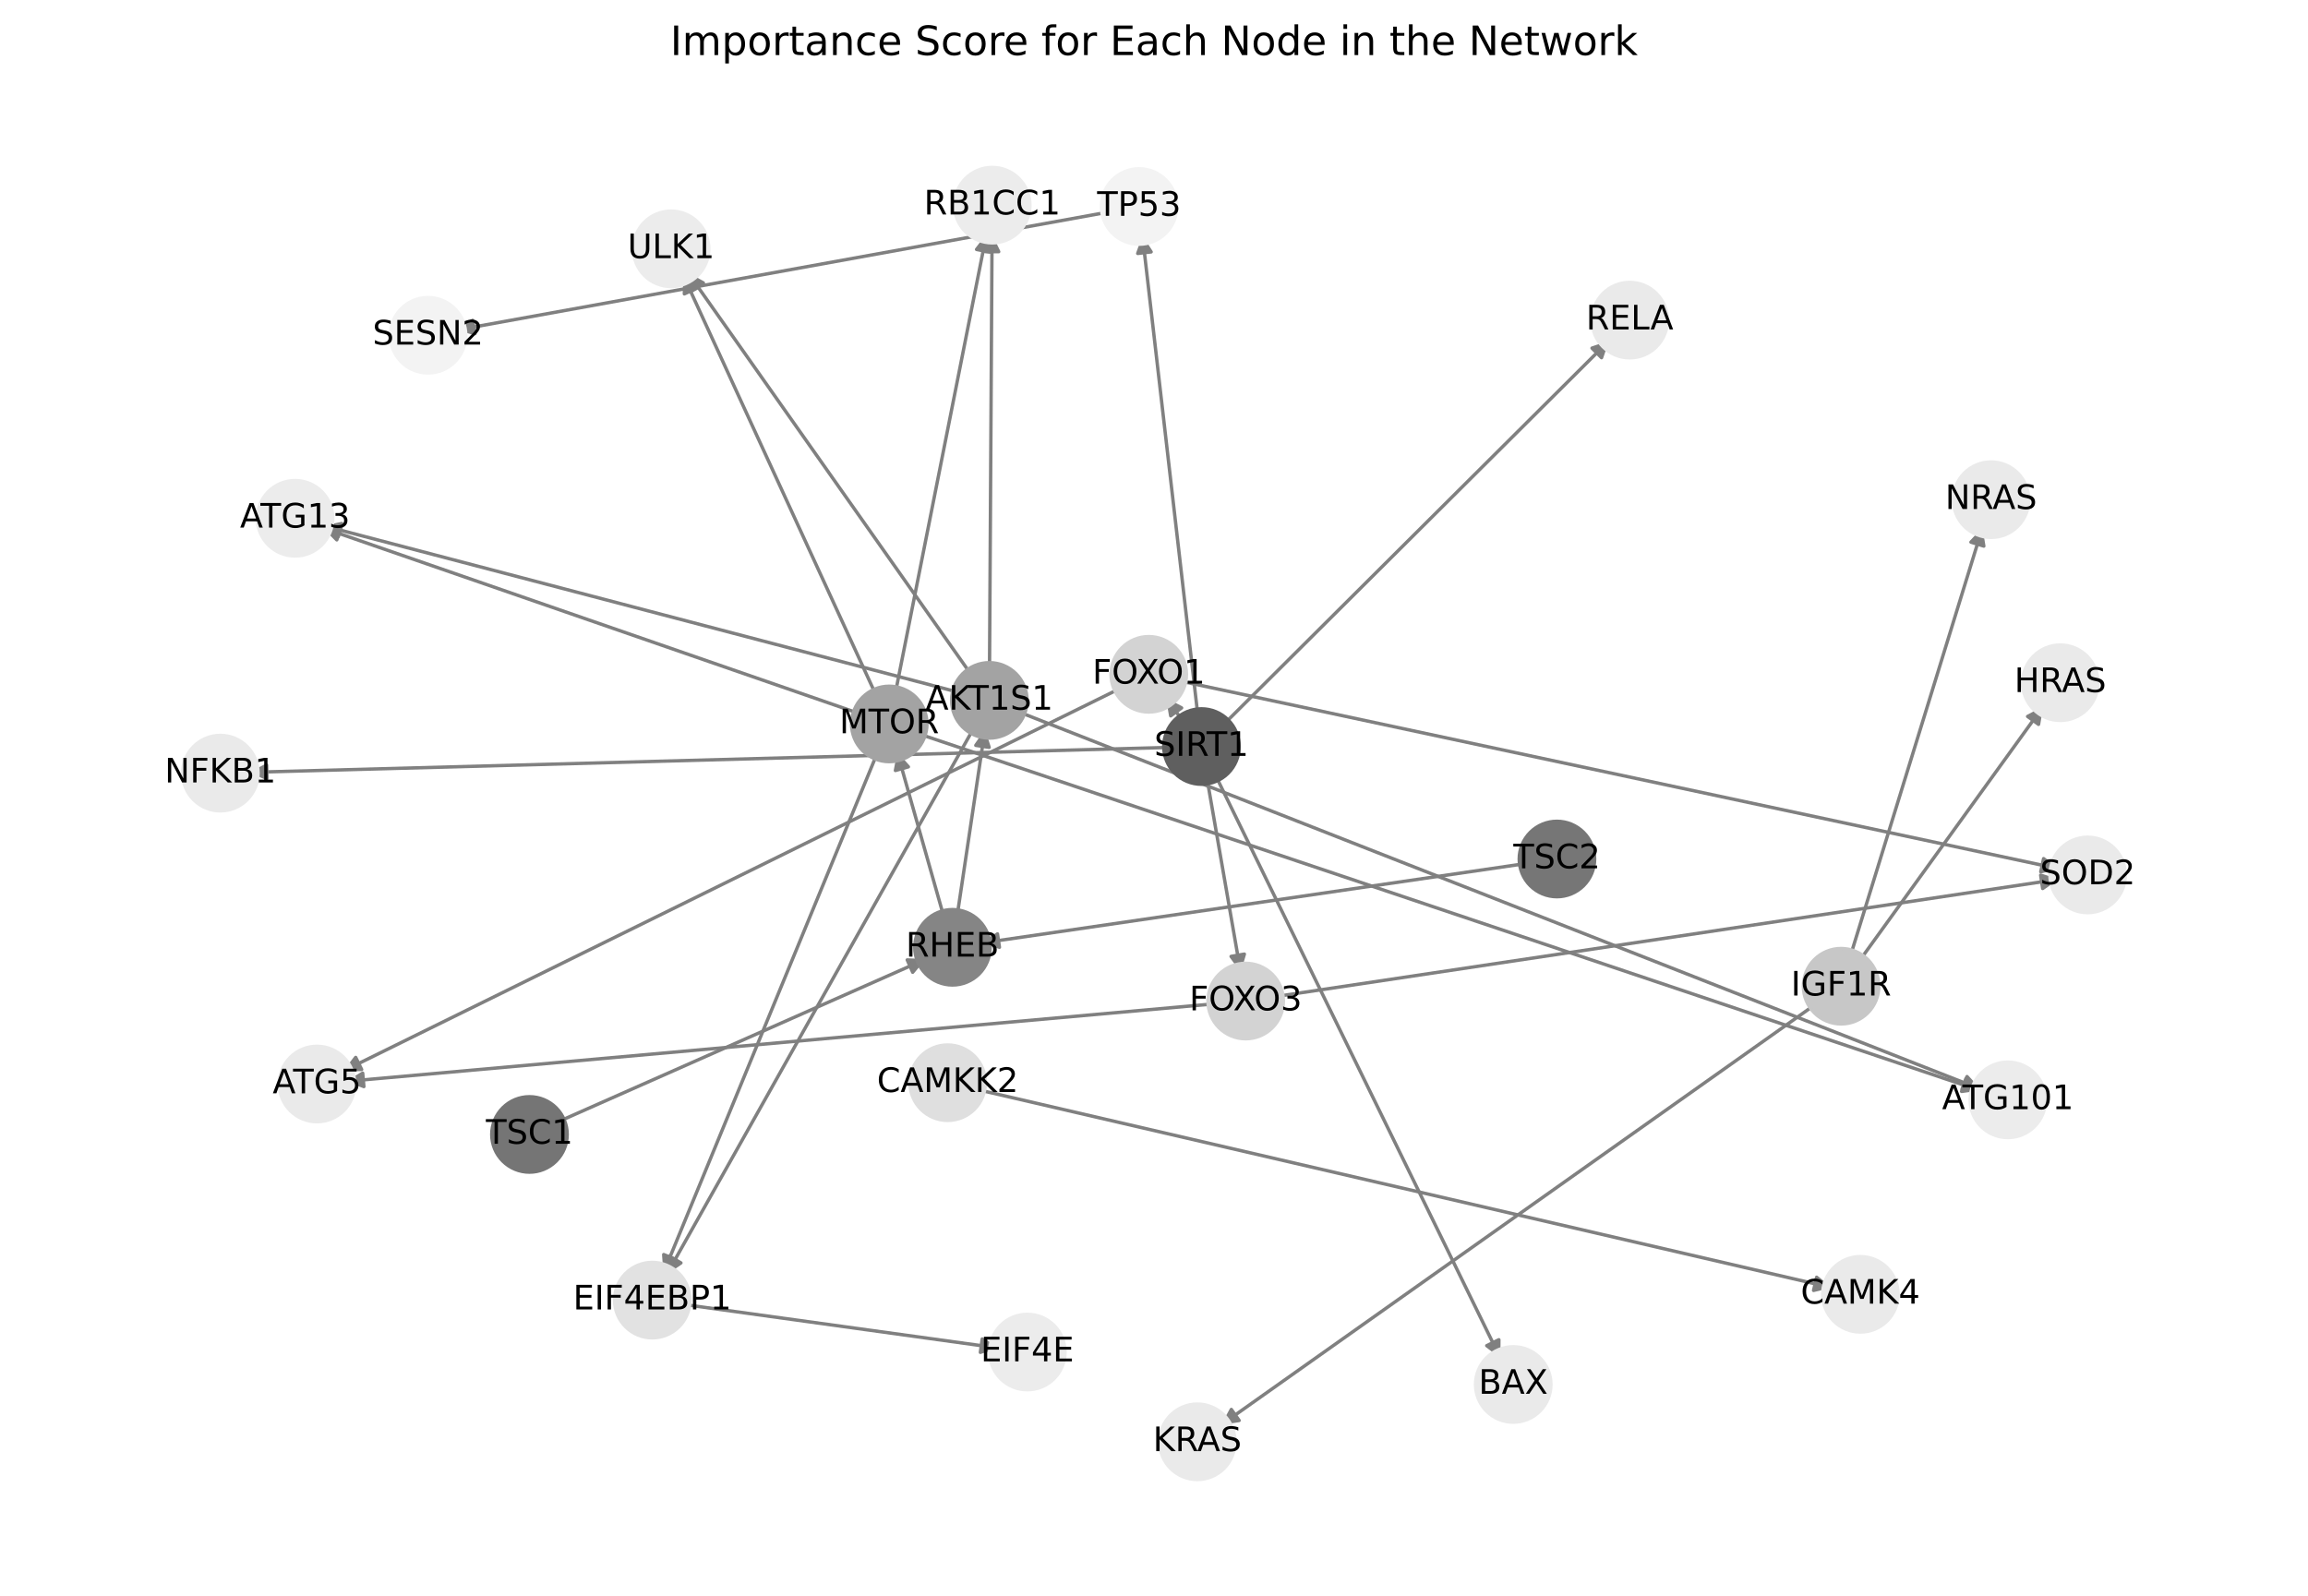 <?xml version="1.0" encoding="utf-8" standalone="no"?>
<!DOCTYPE svg PUBLIC "-//W3C//DTD SVG 1.1//EN"
  "http://www.w3.org/Graphics/SVG/1.1/DTD/svg11.dtd">
<!-- Created with matplotlib (https://matplotlib.org/) -->
<svg height="473.038pt" version="1.1" viewBox="0 0 684 473.038" width="684pt" xmlns="http://www.w3.org/2000/svg" xmlns:xlink="http://www.w3.org/1999/xlink">
 <defs>
  <style type="text/css">*{stroke-linecap:butt;stroke-linejoin:round;}</style>
 </defs>
 <g id="figure_1">
  <g id="patch_1">
   <path d="M 0 473.038 
L 684 473.038 
L 684 0 
L 0 0 
z
" style="fill:#ffffff;"/>
  </g>
  <g id="axes_1">
   <g id="patch_2">
    <path clip-path="url(#p8e50404b8e)" d="M 550.696 285.295 
Q 578.109 247.337 604.867 210.286 
" style="fill:none;stroke:#808080;stroke-linecap:round;"/>
    <path clip-path="url(#p8e50404b8e)" d="M 600.903 212.358 
L 604.867 210.286 
L 604.146 214.699 
L 600.903 212.358 
z
" style="fill:#808080;stroke:#808080;stroke-linecap:round;"/>
   </g>
   <g id="patch_3">
    <path clip-path="url(#p8e50404b8e)" d="M 538.556 297.319 
Q 450.228 359.834 362.812 421.703 
" style="fill:none;stroke:#808080;stroke-linecap:round;"/>
    <path clip-path="url(#p8e50404b8e)" d="M 367.233 421.025 
L 362.812 421.703 
L 364.922 417.76 
L 367.233 421.025 
z
" style="fill:#808080;stroke:#808080;stroke-linecap:round;"/>
   </g>
   <g id="patch_4">
    <path clip-path="url(#p8e50404b8e)" d="M 548.178 284.037 
Q 567.851 220.21 587.193 157.453 
" style="fill:none;stroke:#808080;stroke-linecap:round;"/>
    <path clip-path="url(#p8e50404b8e)" d="M 584.104 160.686 
L 587.193 157.453 
L 587.926 161.864 
L 584.104 160.686 
z
" style="fill:#808080;stroke:#808080;stroke-linecap:round;"/>
   </g>
   <g id="patch_5">
    <path clip-path="url(#p8e50404b8e)" d="M 452.842 255.86 
Q 371.842 267.692 291.948 279.361 
" style="fill:none;stroke:#808080;stroke-linecap:round;"/>
    <path clip-path="url(#p8e50404b8e)" d="M 296.196 280.762 
L 291.948 279.361 
L 295.617 276.804 
L 296.196 280.762 
z
" style="fill:#808080;stroke:#808080;stroke-linecap:round;"/>
   </g>
   <g id="patch_6">
    <path clip-path="url(#p8e50404b8e)" d="M 164.836 332.742 
Q 219.595 308.51 273.332 284.73 
" style="fill:none;stroke:#808080;stroke-linecap:round;"/>
    <path clip-path="url(#p8e50404b8e)" d="M 268.865 284.52 
L 273.332 284.73 
L 270.484 288.178 
L 268.865 284.52 
z
" style="fill:#808080;stroke:#808080;stroke-linecap:round;"/>
   </g>
   <g id="patch_7">
    <path clip-path="url(#p8e50404b8e)" d="M 279.913 272.439 
Q 272.904 247.672 266.199 223.981 
" style="fill:none;stroke:#808080;stroke-linecap:round;"/>
    <path clip-path="url(#p8e50404b8e)" d="M 265.364 228.375 
L 266.199 223.981 
L 269.213 227.286 
L 265.364 228.375 
z
" style="fill:#808080;stroke:#808080;stroke-linecap:round;"/>
   </g>
   <g id="patch_8">
    <path clip-path="url(#p8e50404b8e)" d="M 283.55 272.212 
Q 287.735 244.183 291.756 217.261 
" style="fill:none;stroke:#808080;stroke-linecap:round;"/>
    <path clip-path="url(#p8e50404b8e)" d="M 289.187 220.921 
L 291.756 217.261 
L 293.143 221.512 
L 289.187 220.921 
z
" style="fill:#808080;stroke:#808080;stroke-linecap:round;"/>
   </g>
   <g id="patch_9">
    <path clip-path="url(#p8e50404b8e)" d="M 201.886 386.542 
Q 248.885 393.049 294.777 399.403 
" style="fill:none;stroke:#808080;stroke-linecap:round;"/>
    <path clip-path="url(#p8e50404b8e)" d="M 291.089 396.873 
L 294.777 399.403 
L 290.54 400.835 
L 291.089 396.873 
z
" style="fill:#808080;stroke:#808080;stroke-linecap:round;"/>
   </g>
   <g id="patch_10">
    <path clip-path="url(#p8e50404b8e)" d="M 329.06 62.751 
Q 232.217 80.291 136.474 97.631 
" style="fill:none;stroke:#808080;stroke-linecap:round;"/>
    <path clip-path="url(#p8e50404b8e)" d="M 140.766 98.886 
L 136.474 97.631 
L 140.054 94.95 
L 140.766 98.886 
z
" style="fill:#808080;stroke:#808080;stroke-linecap:round;"/>
   </g>
   <g id="patch_11">
    <path clip-path="url(#p8e50404b8e)" d="M 359.865 229.056 
Q 402.262 315.814 444.168 401.568 
" style="fill:none;stroke:#808080;stroke-linecap:round;"/>
    <path clip-path="url(#p8e50404b8e)" d="M 444.209 397.096 
L 444.168 401.568 
L 440.615 398.853 
L 444.209 397.096 
z
" style="fill:#808080;stroke:#808080;stroke-linecap:round;"/>
   </g>
   <g id="patch_12">
    <path clip-path="url(#p8e50404b8e)" d="M 355.07 212.673 
Q 346.823 141.241 338.705 70.92 
" style="fill:none;stroke:#808080;stroke-linecap:round;"/>
    <path clip-path="url(#p8e50404b8e)" d="M 337.177 75.123 
L 338.705 70.92 
L 341.151 74.664 
L 337.177 75.123 
z
" style="fill:#808080;stroke:#808080;stroke-linecap:round;"/>
   </g>
   <g id="patch_13">
    <path clip-path="url(#p8e50404b8e)" d="M 350.96 214.279 
Q 348.256 210.572 346.21 207.769 
" style="fill:none;stroke:#808080;stroke-linecap:round;"/>
    <path clip-path="url(#p8e50404b8e)" d="M 346.952 212.179 
L 346.21 207.769 
L 350.184 209.822 
L 346.952 212.179 
z
" style="fill:#808080;stroke:#808080;stroke-linecap:round;"/>
   </g>
   <g id="patch_14">
    <path clip-path="url(#p8e50404b8e)" d="M 357.546 229.806 
Q 362.617 258.992 367.498 287.077 
" style="fill:none;stroke:#808080;stroke-linecap:round;"/>
    <path clip-path="url(#p8e50404b8e)" d="M 368.784 282.794 
L 367.498 287.077 
L 364.843 283.478 
L 368.784 282.794 
z
" style="fill:#808080;stroke:#808080;stroke-linecap:round;"/>
   </g>
   <g id="patch_15">
    <path clip-path="url(#p8e50404b8e)" d="M 347.407 221.51 
Q 210.685 225.216 75.08 228.892 
" style="fill:none;stroke:#808080;stroke-linecap:round;"/>
    <path clip-path="url(#p8e50404b8e)" d="M 79.133 230.782 
L 75.08 228.892 
L 79.024 226.784 
L 79.133 230.782 
z
" style="fill:#808080;stroke:#808080;stroke-linecap:round;"/>
   </g>
   <g id="patch_16">
    <path clip-path="url(#p8e50404b8e)" d="M 362.2 215.163 
Q 419.524 158.077 476.055 101.78 
" style="fill:none;stroke:#808080;stroke-linecap:round;"/>
    <path clip-path="url(#p8e50404b8e)" d="M 471.81 103.186 
L 476.055 101.78 
L 474.632 106.02 
L 471.81 103.186 
z
" style="fill:#808080;stroke:#808080;stroke-linecap:round;"/>
   </g>
   <g id="patch_17">
    <path clip-path="url(#p8e50404b8e)" d="M 289.293 322.866 
Q 416.101 352.274 541.82 381.429 
" style="fill:none;stroke:#808080;stroke-linecap:round;"/>
    <path clip-path="url(#p8e50404b8e)" d="M 538.375 378.577 
L 541.82 381.429 
L 537.471 382.474 
L 538.375 378.577 
z
" style="fill:#808080;stroke:#808080;stroke-linecap:round;"/>
   </g>
   <g id="patch_18">
    <path clip-path="url(#p8e50404b8e)" d="M 348.916 201.677 
Q 479.571 229.599 609.133 257.286 
" style="fill:none;stroke:#808080;stroke-linecap:round;"/>
    <path clip-path="url(#p8e50404b8e)" d="M 605.64 254.495 
L 609.133 257.286 
L 604.804 258.406 
L 605.64 254.495 
z
" style="fill:#808080;stroke:#808080;stroke-linecap:round;"/>
   </g>
   <g id="patch_19">
    <path clip-path="url(#p8e50404b8e)" d="M 332.679 203.693 
Q 217.193 260.582 102.711 316.977 
" style="fill:none;stroke:#808080;stroke-linecap:round;"/>
    <path clip-path="url(#p8e50404b8e)" d="M 107.183 317.004 
L 102.711 316.977 
L 105.415 313.416 
L 107.183 317.004 
z
" style="fill:#808080;stroke:#808080;stroke-linecap:round;"/>
   </g>
   <g id="patch_20">
    <path clip-path="url(#p8e50404b8e)" d="M 377.735 295.426 
Q 493.933 278.019 609.025 260.778 
" style="fill:none;stroke:#808080;stroke-linecap:round;"/>
    <path clip-path="url(#p8e50404b8e)" d="M 604.773 259.393 
L 609.025 260.778 
L 605.366 263.348 
L 604.773 259.393 
z
" style="fill:#808080;stroke:#808080;stroke-linecap:round;"/>
   </g>
   <g id="patch_21">
    <path clip-path="url(#p8e50404b8e)" d="M 360.55 297.479 
Q 231.558 309.004 103.68 320.429 
" style="fill:none;stroke:#808080;stroke-linecap:round;"/>
    <path clip-path="url(#p8e50404b8e)" d="M 107.842 322.065 
L 103.68 320.429 
L 107.486 318.081 
L 107.842 322.065 
z
" style="fill:#808080;stroke:#808080;stroke-linecap:round;"/>
   </g>
   <g id="patch_22">
    <path clip-path="url(#p8e50404b8e)" d="M 259.925 206.705 
Q 231.211 144.162 202.963 82.636 
" style="fill:none;stroke:#808080;stroke-linecap:round;"/>
    <path clip-path="url(#p8e50404b8e)" d="M 202.815 87.105 
L 202.963 82.636 
L 206.45 85.436 
L 202.815 87.105 
z
" style="fill:#808080;stroke:#808080;stroke-linecap:round;"/>
   </g>
   <g id="patch_23">
    <path clip-path="url(#p8e50404b8e)" d="M 265.224 206.076 
Q 278.797 137.69 292.152 70.401 
" style="fill:none;stroke:#808080;stroke-linecap:round;"/>
    <path clip-path="url(#p8e50404b8e)" d="M 289.412 73.935 
L 292.152 70.401 
L 293.335 74.714 
L 289.412 73.935 
z
" style="fill:#808080;stroke:#808080;stroke-linecap:round;"/>
   </g>
   <g id="patch_24">
    <path clip-path="url(#p8e50404b8e)" d="M 255.355 211.742 
Q 175.493 184.096 96.687 156.816 
" style="fill:none;stroke:#808080;stroke-linecap:round;"/>
    <path clip-path="url(#p8e50404b8e)" d="M 99.813 160.014 
L 96.687 156.816 
L 101.121 156.234 
L 99.813 160.014 
z
" style="fill:#808080;stroke:#808080;stroke-linecap:round;"/>
   </g>
   <g id="patch_25">
    <path clip-path="url(#p8e50404b8e)" d="M 271.744 217.333 
Q 429.289 270.284 585.774 322.878 
" style="fill:none;stroke:#808080;stroke-linecap:round;"/>
    <path clip-path="url(#p8e50404b8e)" d="M 582.62 319.708 
L 585.774 322.878 
L 581.345 323.5 
L 582.62 319.708 
z
" style="fill:#808080;stroke:#808080;stroke-linecap:round;"/>
   </g>
   <g id="patch_26">
    <path clip-path="url(#p8e50404b8e)" d="M 260.244 222.582 
Q 228.422 299.963 197.026 376.31 
" style="fill:none;stroke:#808080;stroke-linecap:round;"/>
    <path clip-path="url(#p8e50404b8e)" d="M 200.397 373.372 
L 197.026 376.31 
L 196.698 371.85 
L 200.397 373.372 
z
" style="fill:#808080;stroke:#808080;stroke-linecap:round;"/>
   </g>
   <g id="patch_27">
    <path clip-path="url(#p8e50404b8e)" d="M 288.211 200.514 
Q 246.041 140.671 204.515 81.742 
" style="fill:none;stroke:#808080;stroke-linecap:round;"/>
    <path clip-path="url(#p8e50404b8e)" d="M 205.184 86.163 
L 204.515 81.742 
L 208.454 83.859 
L 205.184 86.163 
z
" style="fill:#808080;stroke:#808080;stroke-linecap:round;"/>
   </g>
   <g id="patch_28">
    <path clip-path="url(#p8e50404b8e)" d="M 293.25 198.933 
Q 293.628 134.201 294 70.586 
" style="fill:none;stroke:#808080;stroke-linecap:round;"/>
    <path clip-path="url(#p8e50404b8e)" d="M 291.976 74.574 
L 294 70.586 
L 295.976 74.598 
L 291.976 74.574 
z
" style="fill:#808080;stroke:#808080;stroke-linecap:round;"/>
   </g>
   <g id="patch_29">
    <path clip-path="url(#p8e50404b8e)" d="M 284.82 205.394 
Q 190.32 180.604 96.901 156.097 
" style="fill:none;stroke:#808080;stroke-linecap:round;"/>
    <path clip-path="url(#p8e50404b8e)" d="M 100.263 159.047 
L 96.901 156.097 
L 101.278 155.178 
L 100.263 159.047 
z
" style="fill:#808080;stroke:#808080;stroke-linecap:round;"/>
   </g>
   <g id="patch_30">
    <path clip-path="url(#p8e50404b8e)" d="M 301.264 210.756 
Q 444.122 266.793 585.94 322.423 
" style="fill:none;stroke:#808080;stroke-linecap:round;"/>
    <path clip-path="url(#p8e50404b8e)" d="M 582.947 319.1 
L 585.94 322.423 
L 581.486 322.824 
L 582.947 319.1 
z
" style="fill:#808080;stroke:#808080;stroke-linecap:round;"/>
   </g>
   <g id="patch_31">
    <path clip-path="url(#p8e50404b8e)" d="M 288.957 215.141 
Q 243.254 296.473 198.097 376.83 
" style="fill:none;stroke:#808080;stroke-linecap:round;"/>
    <path clip-path="url(#p8e50404b8e)" d="M 201.801 374.322 
L 198.097 376.83 
L 198.313 372.363 
L 201.801 374.322 
z
" style="fill:#808080;stroke:#808080;stroke-linecap:round;"/>
   </g>
   <g id="PathCollection_1">
    <defs>
     <path d="M 0 11.18 
C 2.965 11.18 5.809 10.002 7.906 7.906 
C 10.002 5.809 11.18 2.965 11.18 -0 
C 11.18 -2.965 10.002 -5.809 7.906 -7.906 
C 5.809 -10.002 2.965 -11.18 0 -11.18 
C -2.965 -11.18 -5.809 -10.002 -7.906 -7.906 
C -10.002 -5.809 -11.18 -2.965 -11.18 0 
C -11.18 2.965 -10.002 5.809 -7.906 7.906 
C -5.809 10.002 -2.965 11.18 0 11.18 
z
" id="C0_0_522dc30339"/>
    </defs>
    <g clip-path="url(#p8e50404b8e)">
     <use style="fill:#c7c7c7;stroke:#c7c7c7;" x="545.627" xlink:href="#C0_0_522dc30339" y="292.314"/>
    </g>
    <g clip-path="url(#p8e50404b8e)">
     <use style="fill:#eaeaea;stroke:#eaeaea;" x="618.694" xlink:href="#C0_0_522dc30339" y="259.33"/>
    </g>
    <g clip-path="url(#p8e50404b8e)">
     <use style="fill:#767676;stroke:#767676;" x="461.411" xlink:href="#C0_0_522dc30339" y="254.609"/>
    </g>
    <g clip-path="url(#p8e50404b8e)">
     <use style="fill:#757575;stroke:#757575;" x="156.913" xlink:href="#C0_0_522dc30339" y="336.248"/>
    </g>
    <g clip-path="url(#p8e50404b8e)">
     <use style="fill:#858585;stroke:#858585;" x="282.271" xlink:href="#C0_0_522dc30339" y="280.775"/>
    </g>
    <g clip-path="url(#p8e50404b8e)">
     <use style="fill:#e2e2e2;stroke:#e2e2e2;" x="193.307" xlink:href="#C0_0_522dc30339" y="385.354"/>
    </g>
    <g clip-path="url(#p8e50404b8e)">
     <use style="fill:#ececec;stroke:#ececec;" x="304.465" xlink:href="#C0_0_522dc30339" y="400.744"/>
    </g>
    <g clip-path="url(#p8e50404b8e)">
     <use style="fill:#f3f3f3;stroke:#f3f3f3;" x="337.584" xlink:href="#C0_0_522dc30339" y="61.207"/>
    </g>
    <g clip-path="url(#p8e50404b8e)">
     <use style="fill:#eaeaea;stroke:#eaeaea;" x="448.462" xlink:href="#C0_0_522dc30339" y="410.355"/>
    </g>
    <g clip-path="url(#p8e50404b8e)">
     <use style="fill:#5f5f5f;stroke:#5f5f5f;" x="356.063" xlink:href="#C0_0_522dc30339" y="221.275"/>
    </g>
    <g clip-path="url(#p8e50404b8e)">
     <use style="fill:#ececec;stroke:#ececec;" x="198.885" xlink:href="#C0_0_522dc30339" y="73.752"/>
    </g>
    <g clip-path="url(#p8e50404b8e)">
     <use style="fill:#dfdfdf;stroke:#dfdfdf;" x="280.853" xlink:href="#C0_0_522dc30339" y="320.909"/>
    </g>
    <g clip-path="url(#p8e50404b8e)">
     <use style="fill:#eaeaea;stroke:#eaeaea;" x="551.342" xlink:href="#C0_0_522dc30339" y="383.638"/>
    </g>
    <g clip-path="url(#p8e50404b8e)">
     <use style="fill:#eaeaea;stroke:#eaeaea;" x="93.937" xlink:href="#C0_0_522dc30339" y="321.299"/>
    </g>
    <g clip-path="url(#p8e50404b8e)">
     <use style="fill:#ececec;stroke:#ececec;" x="294.057" xlink:href="#C0_0_522dc30339" y="60.805"/>
    </g>
    <g clip-path="url(#p8e50404b8e)">
     <use style="fill:#ececec;stroke:#ececec;" x="87.444" xlink:href="#C0_0_522dc30339" y="153.617"/>
    </g>
    <g clip-path="url(#p8e50404b8e)">
     <use style="fill:#ececec;stroke:#ececec;" x="595.045" xlink:href="#C0_0_522dc30339" y="325.994"/>
    </g>
    <g clip-path="url(#p8e50404b8e)">
     <use style="fill:#d3d3d3;stroke:#d3d3d3;" x="340.446" xlink:href="#C0_0_522dc30339" y="199.867"/>
    </g>
    <g clip-path="url(#p8e50404b8e)">
     <use style="fill:#d3d3d3;stroke:#d3d3d3;" x="369.172" xlink:href="#C0_0_522dc30339" y="296.709"/>
    </g>
    <g clip-path="url(#p8e50404b8e)">
     <use style="fill:#a3a3a3;stroke:#a3a3a3;" x="263.537" xlink:href="#C0_0_522dc30339" y="214.574"/>
    </g>
    <g clip-path="url(#p8e50404b8e)">
     <use style="fill:#a3a3a3;stroke:#a3a3a3;" x="293.199" xlink:href="#C0_0_522dc30339" y="207.592"/>
    </g>
    <g clip-path="url(#p8e50404b8e)">
     <use style="fill:#eaeaea;stroke:#eaeaea;" x="610.59" xlink:href="#C0_0_522dc30339" y="202.361"/>
    </g>
    <g clip-path="url(#p8e50404b8e)">
     <use style="fill:#eaeaea;stroke:#eaeaea;" x="354.832" xlink:href="#C0_0_522dc30339" y="427.351"/>
    </g>
    <g clip-path="url(#p8e50404b8e)">
     <use style="fill:#eaeaea;stroke:#eaeaea;" x="590.073" xlink:href="#C0_0_522dc30339" y="148.109"/>
    </g>
    <g clip-path="url(#p8e50404b8e)">
     <use style="fill:#f3f3f3;stroke:#f3f3f3;" x="126.855" xlink:href="#C0_0_522dc30339" y="99.373"/>
    </g>
    <g clip-path="url(#p8e50404b8e)">
     <use style="fill:#eaeaea;stroke:#eaeaea;" x="65.306" xlink:href="#C0_0_522dc30339" y="229.156"/>
    </g>
    <g clip-path="url(#p8e50404b8e)">
     <use style="fill:#eaeaea;stroke:#eaeaea;" x="482.983" xlink:href="#C0_0_522dc30339" y="94.882"/>
    </g>
   </g>
   <g id="text_1">
    <g clip-path="url(#p8e50404b8e)">
     <!-- IGF1R -->
     <g transform="translate(530.747 295.074)scale(0.1 -0.1)">
      <defs>
       <path d="M 9.812 72.906 
L 19.672 72.906 
L 19.672 0 
L 9.812 0 
z
" id="DejaVuSans-73"/>
       <path d="M 59.516 10.406 
L 59.516 29.984 
L 43.406 29.984 
L 43.406 38.094 
L 69.281 38.094 
L 69.281 6.781 
Q 63.578 2.734 56.688 0.656 
Q 49.812 -1.422 42 -1.422 
Q 24.906 -1.422 15.25 8.562 
Q 5.609 18.562 5.609 36.375 
Q 5.609 54.25 15.25 64.234 
Q 24.906 74.219 42 74.219 
Q 49.125 74.219 55.547 72.453 
Q 61.969 70.703 67.391 67.281 
L 67.391 56.781 
Q 61.922 61.422 55.766 63.766 
Q 49.609 66.109 42.828 66.109 
Q 29.438 66.109 22.719 58.641 
Q 16.016 51.172 16.016 36.375 
Q 16.016 21.625 22.719 14.156 
Q 29.438 6.688 42.828 6.688 
Q 48.047 6.688 52.141 7.594 
Q 56.25 8.5 59.516 10.406 
z
" id="DejaVuSans-71"/>
       <path d="M 9.812 72.906 
L 51.703 72.906 
L 51.703 64.594 
L 19.672 64.594 
L 19.672 43.109 
L 48.578 43.109 
L 48.578 34.812 
L 19.672 34.812 
L 19.672 0 
L 9.812 0 
z
" id="DejaVuSans-70"/>
       <path d="M 12.406 8.297 
L 28.516 8.297 
L 28.516 63.922 
L 10.984 60.406 
L 10.984 69.391 
L 28.422 72.906 
L 38.281 72.906 
L 38.281 8.297 
L 54.391 8.297 
L 54.391 0 
L 12.406 0 
z
" id="DejaVuSans-49"/>
       <path d="M 44.391 34.188 
Q 47.562 33.109 50.562 29.594 
Q 53.562 26.078 56.594 19.922 
L 66.609 0 
L 56 0 
L 46.688 18.703 
Q 43.062 26.031 39.672 28.422 
Q 36.281 30.812 30.422 30.812 
L 19.672 30.812 
L 19.672 0 
L 9.812 0 
L 9.812 72.906 
L 32.078 72.906 
Q 44.578 72.906 50.734 67.672 
Q 56.891 62.453 56.891 51.906 
Q 56.891 45.016 53.688 40.469 
Q 50.484 35.938 44.391 34.188 
z
M 19.672 64.797 
L 19.672 38.922 
L 32.078 38.922 
Q 39.203 38.922 42.844 42.219 
Q 46.484 45.516 46.484 51.906 
Q 46.484 58.297 42.844 61.547 
Q 39.203 64.797 32.078 64.797 
z
" id="DejaVuSans-82"/>
      </defs>
      <use xlink:href="#DejaVuSans-73"/>
      <use x="29.492" xlink:href="#DejaVuSans-71"/>
      <use x="106.982" xlink:href="#DejaVuSans-70"/>
      <use x="164.502" xlink:href="#DejaVuSans-49"/>
      <use x="228.125" xlink:href="#DejaVuSans-82"/>
     </g>
    </g>
   </g>
   <g id="text_2">
    <g clip-path="url(#p8e50404b8e)">
     <!-- SOD2 -->
     <g transform="translate(604.553 262.089)scale(0.1 -0.1)">
      <defs>
       <path d="M 53.516 70.516 
L 53.516 60.891 
Q 47.906 63.578 42.922 64.891 
Q 37.938 66.219 33.297 66.219 
Q 25.25 66.219 20.875 63.094 
Q 16.5 59.969 16.5 54.203 
Q 16.5 49.359 19.406 46.891 
Q 22.312 44.438 30.422 42.922 
L 36.375 41.703 
Q 47.406 39.594 52.656 34.297 
Q 57.906 29 57.906 20.125 
Q 57.906 9.516 50.797 4.047 
Q 43.703 -1.422 29.984 -1.422 
Q 24.812 -1.422 18.969 -0.25 
Q 13.141 0.922 6.891 3.219 
L 6.891 13.375 
Q 12.891 10.016 18.656 8.297 
Q 24.422 6.594 29.984 6.594 
Q 38.422 6.594 43.016 9.906 
Q 47.609 13.234 47.609 19.391 
Q 47.609 24.75 44.312 27.781 
Q 41.016 30.812 33.5 32.328 
L 27.484 33.5 
Q 16.453 35.688 11.516 40.375 
Q 6.594 45.062 6.594 53.422 
Q 6.594 63.094 13.406 68.656 
Q 20.219 74.219 32.172 74.219 
Q 37.312 74.219 42.625 73.281 
Q 47.953 72.359 53.516 70.516 
z
" id="DejaVuSans-83"/>
       <path d="M 39.406 66.219 
Q 28.656 66.219 22.328 58.203 
Q 16.016 50.203 16.016 36.375 
Q 16.016 22.609 22.328 14.594 
Q 28.656 6.594 39.406 6.594 
Q 50.141 6.594 56.422 14.594 
Q 62.703 22.609 62.703 36.375 
Q 62.703 50.203 56.422 58.203 
Q 50.141 66.219 39.406 66.219 
z
M 39.406 74.219 
Q 54.734 74.219 63.906 63.938 
Q 73.094 53.656 73.094 36.375 
Q 73.094 19.141 63.906 8.859 
Q 54.734 -1.422 39.406 -1.422 
Q 24.031 -1.422 14.812 8.828 
Q 5.609 19.094 5.609 36.375 
Q 5.609 53.656 14.812 63.938 
Q 24.031 74.219 39.406 74.219 
z
" id="DejaVuSans-79"/>
       <path d="M 19.672 64.797 
L 19.672 8.109 
L 31.594 8.109 
Q 46.688 8.109 53.688 14.938 
Q 60.688 21.781 60.688 36.531 
Q 60.688 51.172 53.688 57.984 
Q 46.688 64.797 31.594 64.797 
z
M 9.812 72.906 
L 30.078 72.906 
Q 51.266 72.906 61.172 64.094 
Q 71.094 55.281 71.094 36.531 
Q 71.094 17.672 61.125 8.828 
Q 51.172 0 30.078 0 
L 9.812 0 
z
" id="DejaVuSans-68"/>
       <path d="M 19.188 8.297 
L 53.609 8.297 
L 53.609 0 
L 7.328 0 
L 7.328 8.297 
Q 12.938 14.109 22.625 23.891 
Q 32.328 33.688 34.812 36.531 
Q 39.547 41.844 41.422 45.531 
Q 43.312 49.219 43.312 52.781 
Q 43.312 58.594 39.234 62.25 
Q 35.156 65.922 28.609 65.922 
Q 23.969 65.922 18.812 64.312 
Q 13.672 62.703 7.812 59.422 
L 7.812 69.391 
Q 13.766 71.781 18.938 73 
Q 24.125 74.219 28.422 74.219 
Q 39.75 74.219 46.484 68.547 
Q 53.219 62.891 53.219 53.422 
Q 53.219 48.922 51.531 44.891 
Q 49.859 40.875 45.406 35.406 
Q 44.188 33.984 37.641 27.219 
Q 31.109 20.453 19.188 8.297 
z
" id="DejaVuSans-50"/>
      </defs>
      <use xlink:href="#DejaVuSans-83"/>
      <use x="63.477" xlink:href="#DejaVuSans-79"/>
      <use x="142.188" xlink:href="#DejaVuSans-68"/>
      <use x="219.189" xlink:href="#DejaVuSans-50"/>
     </g>
    </g>
   </g>
   <g id="text_3">
    <g clip-path="url(#p8e50404b8e)">
     <!-- TSC2 -->
     <g transform="translate(448.51 257.368)scale(0.1 -0.1)">
      <defs>
       <path d="M -0.297 72.906 
L 61.375 72.906 
L 61.375 64.594 
L 35.5 64.594 
L 35.5 0 
L 25.594 0 
L 25.594 64.594 
L -0.297 64.594 
z
" id="DejaVuSans-84"/>
       <path d="M 64.406 67.281 
L 64.406 56.891 
Q 59.422 61.531 53.781 63.812 
Q 48.141 66.109 41.797 66.109 
Q 29.297 66.109 22.656 58.469 
Q 16.016 50.828 16.016 36.375 
Q 16.016 21.969 22.656 14.328 
Q 29.297 6.688 41.797 6.688 
Q 48.141 6.688 53.781 8.984 
Q 59.422 11.281 64.406 15.922 
L 64.406 5.609 
Q 59.234 2.094 53.438 0.328 
Q 47.656 -1.422 41.219 -1.422 
Q 24.656 -1.422 15.125 8.703 
Q 5.609 18.844 5.609 36.375 
Q 5.609 53.953 15.125 64.078 
Q 24.656 74.219 41.219 74.219 
Q 47.75 74.219 53.531 72.484 
Q 59.328 70.75 64.406 67.281 
z
" id="DejaVuSans-67"/>
      </defs>
      <use xlink:href="#DejaVuSans-84"/>
      <use x="61.084" xlink:href="#DejaVuSans-83"/>
      <use x="124.561" xlink:href="#DejaVuSans-67"/>
      <use x="194.385" xlink:href="#DejaVuSans-50"/>
     </g>
    </g>
   </g>
   <g id="text_4">
    <g clip-path="url(#p8e50404b8e)">
     <!-- TSC1 -->
     <g transform="translate(144.012 339.007)scale(0.1 -0.1)">
      <use xlink:href="#DejaVuSans-84"/>
      <use x="61.084" xlink:href="#DejaVuSans-83"/>
      <use x="124.561" xlink:href="#DejaVuSans-67"/>
      <use x="194.385" xlink:href="#DejaVuSans-49"/>
     </g>
    </g>
   </g>
   <g id="text_5">
    <g clip-path="url(#p8e50404b8e)">
     <!-- RHEB -->
     <g transform="translate(268.447 283.534)scale(0.1 -0.1)">
      <defs>
       <path d="M 9.812 72.906 
L 19.672 72.906 
L 19.672 43.016 
L 55.516 43.016 
L 55.516 72.906 
L 65.375 72.906 
L 65.375 0 
L 55.516 0 
L 55.516 34.719 
L 19.672 34.719 
L 19.672 0 
L 9.812 0 
z
" id="DejaVuSans-72"/>
       <path d="M 9.812 72.906 
L 55.906 72.906 
L 55.906 64.594 
L 19.672 64.594 
L 19.672 43.016 
L 54.391 43.016 
L 54.391 34.719 
L 19.672 34.719 
L 19.672 8.297 
L 56.781 8.297 
L 56.781 0 
L 9.812 0 
z
" id="DejaVuSans-69"/>
       <path d="M 19.672 34.812 
L 19.672 8.109 
L 35.5 8.109 
Q 43.453 8.109 47.281 11.406 
Q 51.125 14.703 51.125 21.484 
Q 51.125 28.328 47.281 31.562 
Q 43.453 34.812 35.5 34.812 
z
M 19.672 64.797 
L 19.672 42.828 
L 34.281 42.828 
Q 41.5 42.828 45.031 45.531 
Q 48.578 48.25 48.578 53.812 
Q 48.578 59.328 45.031 62.062 
Q 41.5 64.797 34.281 64.797 
z
M 9.812 72.906 
L 35.016 72.906 
Q 46.297 72.906 52.391 68.219 
Q 58.5 63.531 58.5 54.891 
Q 58.5 48.188 55.375 44.234 
Q 52.25 40.281 46.188 39.312 
Q 53.469 37.75 57.5 32.781 
Q 61.531 27.828 61.531 20.406 
Q 61.531 10.641 54.891 5.312 
Q 48.25 0 35.984 0 
L 9.812 0 
z
" id="DejaVuSans-66"/>
      </defs>
      <use xlink:href="#DejaVuSans-82"/>
      <use x="69.482" xlink:href="#DejaVuSans-72"/>
      <use x="144.678" xlink:href="#DejaVuSans-69"/>
      <use x="207.861" xlink:href="#DejaVuSans-66"/>
     </g>
    </g>
   </g>
   <g id="text_6">
    <g clip-path="url(#p8e50404b8e)">
     <!-- EIF4EBP1 -->
     <g transform="translate(169.83 388.114)scale(0.1 -0.1)">
      <defs>
       <path d="M 37.797 64.312 
L 12.891 25.391 
L 37.797 25.391 
z
M 35.203 72.906 
L 47.609 72.906 
L 47.609 25.391 
L 58.016 25.391 
L 58.016 17.188 
L 47.609 17.188 
L 47.609 0 
L 37.797 0 
L 37.797 17.188 
L 4.891 17.188 
L 4.891 26.703 
z
" id="DejaVuSans-52"/>
       <path d="M 19.672 64.797 
L 19.672 37.406 
L 32.078 37.406 
Q 38.969 37.406 42.719 40.969 
Q 46.484 44.531 46.484 51.125 
Q 46.484 57.672 42.719 61.234 
Q 38.969 64.797 32.078 64.797 
z
M 9.812 72.906 
L 32.078 72.906 
Q 44.344 72.906 50.609 67.359 
Q 56.891 61.812 56.891 51.125 
Q 56.891 40.328 50.609 34.812 
Q 44.344 29.297 32.078 29.297 
L 19.672 29.297 
L 19.672 0 
L 9.812 0 
z
" id="DejaVuSans-80"/>
      </defs>
      <use xlink:href="#DejaVuSans-69"/>
      <use x="63.184" xlink:href="#DejaVuSans-73"/>
      <use x="92.676" xlink:href="#DejaVuSans-70"/>
      <use x="150.195" xlink:href="#DejaVuSans-52"/>
      <use x="213.818" xlink:href="#DejaVuSans-69"/>
      <use x="277.002" xlink:href="#DejaVuSans-66"/>
      <use x="345.605" xlink:href="#DejaVuSans-80"/>
      <use x="405.908" xlink:href="#DejaVuSans-49"/>
     </g>
    </g>
   </g>
   <g id="text_7">
    <g clip-path="url(#p8e50404b8e)">
     <!-- EIF4E -->
     <g transform="translate(290.614 403.504)scale(0.1 -0.1)">
      <use xlink:href="#DejaVuSans-69"/>
      <use x="63.184" xlink:href="#DejaVuSans-73"/>
      <use x="92.676" xlink:href="#DejaVuSans-70"/>
      <use x="150.195" xlink:href="#DejaVuSans-52"/>
      <use x="213.818" xlink:href="#DejaVuSans-69"/>
     </g>
    </g>
   </g>
   <g id="text_8">
    <g clip-path="url(#p8e50404b8e)">
     <!-- TP53 -->
     <g transform="translate(325.153 63.967)scale(0.1 -0.1)">
      <defs>
       <path d="M 10.797 72.906 
L 49.516 72.906 
L 49.516 64.594 
L 19.828 64.594 
L 19.828 46.734 
Q 21.969 47.469 24.109 47.828 
Q 26.266 48.188 28.422 48.188 
Q 40.625 48.188 47.75 41.5 
Q 54.891 34.812 54.891 23.391 
Q 54.891 11.625 47.562 5.094 
Q 40.234 -1.422 26.906 -1.422 
Q 22.312 -1.422 17.547 -0.641 
Q 12.797 0.141 7.719 1.703 
L 7.719 11.625 
Q 12.109 9.234 16.797 8.062 
Q 21.484 6.891 26.703 6.891 
Q 35.156 6.891 40.078 11.328 
Q 45.016 15.766 45.016 23.391 
Q 45.016 31 40.078 35.438 
Q 35.156 39.891 26.703 39.891 
Q 22.75 39.891 18.812 39.016 
Q 14.891 38.141 10.797 36.281 
z
" id="DejaVuSans-53"/>
       <path d="M 40.578 39.312 
Q 47.656 37.797 51.625 33 
Q 55.609 28.219 55.609 21.188 
Q 55.609 10.406 48.188 4.484 
Q 40.766 -1.422 27.094 -1.422 
Q 22.516 -1.422 17.656 -0.516 
Q 12.797 0.391 7.625 2.203 
L 7.625 11.719 
Q 11.719 9.328 16.594 8.109 
Q 21.484 6.891 26.812 6.891 
Q 36.078 6.891 40.938 10.547 
Q 45.797 14.203 45.797 21.188 
Q 45.797 27.641 41.281 31.266 
Q 36.766 34.906 28.719 34.906 
L 20.219 34.906 
L 20.219 43.016 
L 29.109 43.016 
Q 36.375 43.016 40.234 45.922 
Q 44.094 48.828 44.094 54.297 
Q 44.094 59.906 40.109 62.906 
Q 36.141 65.922 28.719 65.922 
Q 24.656 65.922 20.016 65.031 
Q 15.375 64.156 9.812 62.312 
L 9.812 71.094 
Q 15.438 72.656 20.344 73.438 
Q 25.25 74.219 29.594 74.219 
Q 40.828 74.219 47.359 69.109 
Q 53.906 64.016 53.906 55.328 
Q 53.906 49.266 50.438 45.094 
Q 46.969 40.922 40.578 39.312 
z
" id="DejaVuSans-51"/>
      </defs>
      <use xlink:href="#DejaVuSans-84"/>
      <use x="61.084" xlink:href="#DejaVuSans-80"/>
      <use x="121.387" xlink:href="#DejaVuSans-53"/>
      <use x="185.01" xlink:href="#DejaVuSans-51"/>
     </g>
    </g>
   </g>
   <g id="text_9">
    <g clip-path="url(#p8e50404b8e)">
     <!-- BAX -->
     <g transform="translate(438.186 413.114)scale(0.1 -0.1)">
      <defs>
       <path d="M 34.188 63.188 
L 20.797 26.906 
L 47.609 26.906 
z
M 28.609 72.906 
L 39.797 72.906 
L 67.578 0 
L 57.328 0 
L 50.688 18.703 
L 17.828 18.703 
L 11.188 0 
L 0.781 0 
z
" id="DejaVuSans-65"/>
       <path d="M 6.297 72.906 
L 16.891 72.906 
L 35.016 45.797 
L 53.219 72.906 
L 63.812 72.906 
L 40.375 37.891 
L 65.375 0 
L 54.781 0 
L 34.281 31 
L 13.625 0 
L 2.984 0 
L 29 38.922 
z
" id="DejaVuSans-88"/>
      </defs>
      <use xlink:href="#DejaVuSans-66"/>
      <use x="68.604" xlink:href="#DejaVuSans-65"/>
      <use x="137.012" xlink:href="#DejaVuSans-88"/>
     </g>
    </g>
   </g>
   <g id="text_10">
    <g clip-path="url(#p8e50404b8e)">
     <!-- SIRT1 -->
     <g transform="translate(342.067 224.034)scale(0.1 -0.1)">
      <use xlink:href="#DejaVuSans-83"/>
      <use x="63.477" xlink:href="#DejaVuSans-73"/>
      <use x="92.969" xlink:href="#DejaVuSans-82"/>
      <use x="155.201" xlink:href="#DejaVuSans-84"/>
      <use x="216.285" xlink:href="#DejaVuSans-49"/>
     </g>
    </g>
   </g>
   <g id="text_11">
    <g clip-path="url(#p8e50404b8e)">
     <!-- ULK1 -->
     <g transform="translate(185.979 76.512)scale(0.1 -0.1)">
      <defs>
       <path d="M 8.688 72.906 
L 18.609 72.906 
L 18.609 28.609 
Q 18.609 16.891 22.844 11.734 
Q 27.094 6.594 36.625 6.594 
Q 46.094 6.594 50.344 11.734 
Q 54.594 16.891 54.594 28.609 
L 54.594 72.906 
L 64.5 72.906 
L 64.5 27.391 
Q 64.5 13.141 57.438 5.859 
Q 50.391 -1.422 36.625 -1.422 
Q 22.797 -1.422 15.734 5.859 
Q 8.688 13.141 8.688 27.391 
z
" id="DejaVuSans-85"/>
       <path d="M 9.812 72.906 
L 19.672 72.906 
L 19.672 8.297 
L 55.172 8.297 
L 55.172 0 
L 9.812 0 
z
" id="DejaVuSans-76"/>
       <path d="M 9.812 72.906 
L 19.672 72.906 
L 19.672 42.094 
L 52.391 72.906 
L 65.094 72.906 
L 28.906 38.922 
L 67.672 0 
L 54.688 0 
L 19.672 35.109 
L 19.672 0 
L 9.812 0 
z
" id="DejaVuSans-75"/>
      </defs>
      <use xlink:href="#DejaVuSans-85"/>
      <use x="73.193" xlink:href="#DejaVuSans-76"/>
      <use x="128.906" xlink:href="#DejaVuSans-75"/>
      <use x="194.482" xlink:href="#DejaVuSans-49"/>
     </g>
    </g>
   </g>
   <g id="text_12">
    <g clip-path="url(#p8e50404b8e)">
     <!-- CAMKK2 -->
     <g transform="translate(259.888 323.668)scale(0.1 -0.1)">
      <defs>
       <path d="M 9.812 72.906 
L 24.516 72.906 
L 43.109 23.297 
L 61.812 72.906 
L 76.516 72.906 
L 76.516 0 
L 66.891 0 
L 66.891 64.016 
L 48.094 14.016 
L 38.188 14.016 
L 19.391 64.016 
L 19.391 0 
L 9.812 0 
z
" id="DejaVuSans-77"/>
      </defs>
      <use xlink:href="#DejaVuSans-67"/>
      <use x="69.824" xlink:href="#DejaVuSans-65"/>
      <use x="138.232" xlink:href="#DejaVuSans-77"/>
      <use x="224.512" xlink:href="#DejaVuSans-75"/>
      <use x="290.088" xlink:href="#DejaVuSans-75"/>
      <use x="355.664" xlink:href="#DejaVuSans-50"/>
     </g>
    </g>
   </g>
   <g id="text_13">
    <g clip-path="url(#p8e50404b8e)">
     <!-- CAMK4 -->
     <g transform="translate(533.656 386.397)scale(0.1 -0.1)">
      <use xlink:href="#DejaVuSans-67"/>
      <use x="69.824" xlink:href="#DejaVuSans-65"/>
      <use x="138.232" xlink:href="#DejaVuSans-77"/>
      <use x="224.512" xlink:href="#DejaVuSans-75"/>
      <use x="290.088" xlink:href="#DejaVuSans-52"/>
     </g>
    </g>
   </g>
   <g id="text_14">
    <g clip-path="url(#p8e50404b8e)">
     <!-- ATG5 -->
     <g transform="translate(80.795 324.059)scale(0.1 -0.1)">
      <use xlink:href="#DejaVuSans-65"/>
      <use x="60.658" xlink:href="#DejaVuSans-84"/>
      <use x="121.742" xlink:href="#DejaVuSans-71"/>
      <use x="199.232" xlink:href="#DejaVuSans-53"/>
     </g>
    </g>
   </g>
   <g id="text_15">
    <g clip-path="url(#p8e50404b8e)">
     <!-- RB1CC1 -->
     <g transform="translate(273.807 63.565)scale(0.1 -0.1)">
      <use xlink:href="#DejaVuSans-82"/>
      <use x="69.482" xlink:href="#DejaVuSans-66"/>
      <use x="138.086" xlink:href="#DejaVuSans-49"/>
      <use x="201.709" xlink:href="#DejaVuSans-67"/>
      <use x="271.533" xlink:href="#DejaVuSans-67"/>
      <use x="341.357" xlink:href="#DejaVuSans-49"/>
     </g>
    </g>
   </g>
   <g id="text_16">
    <g clip-path="url(#p8e50404b8e)">
     <!-- ATG13 -->
     <g transform="translate(71.121 156.376)scale(0.1 -0.1)">
      <use xlink:href="#DejaVuSans-65"/>
      <use x="60.658" xlink:href="#DejaVuSans-84"/>
      <use x="121.742" xlink:href="#DejaVuSans-71"/>
      <use x="199.232" xlink:href="#DejaVuSans-49"/>
      <use x="262.855" xlink:href="#DejaVuSans-51"/>
     </g>
    </g>
   </g>
   <g id="text_17">
    <g clip-path="url(#p8e50404b8e)">
     <!-- ATG101 -->
     <g transform="translate(575.541 328.754)scale(0.1 -0.1)">
      <defs>
       <path d="M 31.781 66.406 
Q 24.172 66.406 20.328 58.906 
Q 16.5 51.422 16.5 36.375 
Q 16.5 21.391 20.328 13.891 
Q 24.172 6.391 31.781 6.391 
Q 39.453 6.391 43.281 13.891 
Q 47.125 21.391 47.125 36.375 
Q 47.125 51.422 43.281 58.906 
Q 39.453 66.406 31.781 66.406 
z
M 31.781 74.219 
Q 44.047 74.219 50.516 64.516 
Q 56.984 54.828 56.984 36.375 
Q 56.984 17.969 50.516 8.266 
Q 44.047 -1.422 31.781 -1.422 
Q 19.531 -1.422 13.062 8.266 
Q 6.594 17.969 6.594 36.375 
Q 6.594 54.828 13.062 64.516 
Q 19.531 74.219 31.781 74.219 
z
" id="DejaVuSans-48"/>
      </defs>
      <use xlink:href="#DejaVuSans-65"/>
      <use x="60.658" xlink:href="#DejaVuSans-84"/>
      <use x="121.742" xlink:href="#DejaVuSans-71"/>
      <use x="199.232" xlink:href="#DejaVuSans-49"/>
      <use x="262.855" xlink:href="#DejaVuSans-48"/>
      <use x="326.479" xlink:href="#DejaVuSans-49"/>
     </g>
    </g>
   </g>
   <g id="text_18">
    <g clip-path="url(#p8e50404b8e)">
     <!-- FOXO1 -->
     <g transform="translate(323.73 202.626)scale(0.1 -0.1)">
      <use xlink:href="#DejaVuSans-70"/>
      <use x="57.52" xlink:href="#DejaVuSans-79"/>
      <use x="129.855" xlink:href="#DejaVuSans-88"/>
      <use x="191.986" xlink:href="#DejaVuSans-79"/>
      <use x="270.697" xlink:href="#DejaVuSans-49"/>
     </g>
    </g>
   </g>
   <g id="text_19">
    <g clip-path="url(#p8e50404b8e)">
     <!-- FOXO3 -->
     <g transform="translate(352.455 299.468)scale(0.1 -0.1)">
      <use xlink:href="#DejaVuSans-70"/>
      <use x="57.52" xlink:href="#DejaVuSans-79"/>
      <use x="129.855" xlink:href="#DejaVuSans-88"/>
      <use x="191.986" xlink:href="#DejaVuSans-79"/>
      <use x="270.697" xlink:href="#DejaVuSans-51"/>
     </g>
    </g>
   </g>
   <g id="text_20">
    <g clip-path="url(#p8e50404b8e)">
     <!-- MTOR -->
     <g transform="translate(248.759 217.334)scale(0.1 -0.1)">
      <use xlink:href="#DejaVuSans-77"/>
      <use x="86.279" xlink:href="#DejaVuSans-84"/>
      <use x="147.363" xlink:href="#DejaVuSans-79"/>
      <use x="226.074" xlink:href="#DejaVuSans-82"/>
     </g>
    </g>
   </g>
   <g id="text_21">
    <g clip-path="url(#p8e50404b8e)">
     <!-- AKT1S1 -->
     <g transform="translate(274.297 210.352)scale(0.1 -0.1)">
      <use xlink:href="#DejaVuSans-65"/>
      <use x="68.408" xlink:href="#DejaVuSans-75"/>
      <use x="126.234" xlink:href="#DejaVuSans-84"/>
      <use x="187.318" xlink:href="#DejaVuSans-49"/>
      <use x="250.941" xlink:href="#DejaVuSans-83"/>
      <use x="314.418" xlink:href="#DejaVuSans-49"/>
     </g>
    </g>
   </g>
   <g id="text_22">
    <g clip-path="url(#p8e50404b8e)">
     <!-- HRAS -->
     <g transform="translate(596.961 205.12)scale(0.1 -0.1)">
      <use xlink:href="#DejaVuSans-72"/>
      <use x="75.195" xlink:href="#DejaVuSans-82"/>
      <use x="140.678" xlink:href="#DejaVuSans-65"/>
      <use x="209.086" xlink:href="#DejaVuSans-83"/>
     </g>
    </g>
   </g>
   <g id="text_23">
    <g clip-path="url(#p8e50404b8e)">
     <!-- KRAS -->
     <g transform="translate(341.685 430.11)scale(0.1 -0.1)">
      <use xlink:href="#DejaVuSans-75"/>
      <use x="65.576" xlink:href="#DejaVuSans-82"/>
      <use x="131.059" xlink:href="#DejaVuSans-65"/>
      <use x="199.467" xlink:href="#DejaVuSans-83"/>
     </g>
    </g>
   </g>
   <g id="text_24">
    <g clip-path="url(#p8e50404b8e)">
     <!-- NRAS -->
     <g transform="translate(576.464 150.868)scale(0.1 -0.1)">
      <defs>
       <path d="M 9.812 72.906 
L 23.094 72.906 
L 55.422 11.922 
L 55.422 72.906 
L 64.984 72.906 
L 64.984 0 
L 51.703 0 
L 19.391 60.984 
L 19.391 0 
L 9.812 0 
z
" id="DejaVuSans-78"/>
      </defs>
      <use xlink:href="#DejaVuSans-78"/>
      <use x="74.805" xlink:href="#DejaVuSans-82"/>
      <use x="140.287" xlink:href="#DejaVuSans-65"/>
      <use x="208.695" xlink:href="#DejaVuSans-83"/>
     </g>
    </g>
   </g>
   <g id="text_25">
    <g clip-path="url(#p8e50404b8e)">
     <!-- SESN2 -->
     <g transform="translate(110.425 102.133)scale(0.1 -0.1)">
      <use xlink:href="#DejaVuSans-83"/>
      <use x="63.477" xlink:href="#DejaVuSans-69"/>
      <use x="126.66" xlink:href="#DejaVuSans-83"/>
      <use x="190.137" xlink:href="#DejaVuSans-78"/>
      <use x="264.941" xlink:href="#DejaVuSans-50"/>
     </g>
    </g>
   </g>
   <g id="text_26">
    <g clip-path="url(#p8e50404b8e)">
     <!-- NFKB1 -->
     <g transform="translate(48.799 231.916)scale(0.1 -0.1)">
      <use xlink:href="#DejaVuSans-78"/>
      <use x="74.805" xlink:href="#DejaVuSans-70"/>
      <use x="132.324" xlink:href="#DejaVuSans-75"/>
      <use x="197.9" xlink:href="#DejaVuSans-66"/>
      <use x="266.504" xlink:href="#DejaVuSans-49"/>
     </g>
    </g>
   </g>
   <g id="text_27">
    <g clip-path="url(#p8e50404b8e)">
     <!-- RELA -->
     <g transform="translate(470.03 97.641)scale(0.1 -0.1)">
      <use xlink:href="#DejaVuSans-82"/>
      <use x="69.482" xlink:href="#DejaVuSans-69"/>
      <use x="132.666" xlink:href="#DejaVuSans-76"/>
      <use x="190.629" xlink:href="#DejaVuSans-65"/>
     </g>
    </g>
   </g>
   <g id="text_28">
    <!-- Importance Score for Each Node in the Network -->
    <g transform="translate(198.617 16.318)scale(0.12 -0.12)">
     <defs>
      <path d="M 52 44.188 
Q 55.375 50.25 60.062 53.125 
Q 64.75 56 71.094 56 
Q 79.641 56 84.281 50.016 
Q 88.922 44.047 88.922 33.016 
L 88.922 0 
L 79.891 0 
L 79.891 32.719 
Q 79.891 40.578 77.094 44.375 
Q 74.312 48.188 68.609 48.188 
Q 61.625 48.188 57.562 43.547 
Q 53.516 38.922 53.516 30.906 
L 53.516 0 
L 44.484 0 
L 44.484 32.719 
Q 44.484 40.625 41.703 44.406 
Q 38.922 48.188 33.109 48.188 
Q 26.219 48.188 22.156 43.531 
Q 18.109 38.875 18.109 30.906 
L 18.109 0 
L 9.078 0 
L 9.078 54.688 
L 18.109 54.688 
L 18.109 46.188 
Q 21.188 51.219 25.484 53.609 
Q 29.781 56 35.688 56 
Q 41.656 56 45.828 52.969 
Q 50 49.953 52 44.188 
z
" id="DejaVuSans-109"/>
      <path d="M 18.109 8.203 
L 18.109 -20.797 
L 9.078 -20.797 
L 9.078 54.688 
L 18.109 54.688 
L 18.109 46.391 
Q 20.953 51.266 25.266 53.625 
Q 29.594 56 35.594 56 
Q 45.562 56 51.781 48.094 
Q 58.016 40.188 58.016 27.297 
Q 58.016 14.406 51.781 6.484 
Q 45.562 -1.422 35.594 -1.422 
Q 29.594 -1.422 25.266 0.953 
Q 20.953 3.328 18.109 8.203 
z
M 48.688 27.297 
Q 48.688 37.203 44.609 42.844 
Q 40.531 48.484 33.406 48.484 
Q 26.266 48.484 22.188 42.844 
Q 18.109 37.203 18.109 27.297 
Q 18.109 17.391 22.188 11.75 
Q 26.266 6.109 33.406 6.109 
Q 40.531 6.109 44.609 11.75 
Q 48.688 17.391 48.688 27.297 
z
" id="DejaVuSans-112"/>
      <path d="M 30.609 48.391 
Q 23.391 48.391 19.188 42.75 
Q 14.984 37.109 14.984 27.297 
Q 14.984 17.484 19.156 11.844 
Q 23.344 6.203 30.609 6.203 
Q 37.797 6.203 41.984 11.859 
Q 46.188 17.531 46.188 27.297 
Q 46.188 37.016 41.984 42.703 
Q 37.797 48.391 30.609 48.391 
z
M 30.609 56 
Q 42.328 56 49.016 48.375 
Q 55.719 40.766 55.719 27.297 
Q 55.719 13.875 49.016 6.219 
Q 42.328 -1.422 30.609 -1.422 
Q 18.844 -1.422 12.172 6.219 
Q 5.516 13.875 5.516 27.297 
Q 5.516 40.766 12.172 48.375 
Q 18.844 56 30.609 56 
z
" id="DejaVuSans-111"/>
      <path d="M 41.109 46.297 
Q 39.594 47.172 37.812 47.578 
Q 36.031 48 33.891 48 
Q 26.266 48 22.188 43.047 
Q 18.109 38.094 18.109 28.812 
L 18.109 0 
L 9.078 0 
L 9.078 54.688 
L 18.109 54.688 
L 18.109 46.188 
Q 20.953 51.172 25.484 53.578 
Q 30.031 56 36.531 56 
Q 37.453 56 38.578 55.875 
Q 39.703 55.766 41.062 55.516 
z
" id="DejaVuSans-114"/>
      <path d="M 18.312 70.219 
L 18.312 54.688 
L 36.812 54.688 
L 36.812 47.703 
L 18.312 47.703 
L 18.312 18.016 
Q 18.312 11.328 20.141 9.422 
Q 21.969 7.516 27.594 7.516 
L 36.812 7.516 
L 36.812 0 
L 27.594 0 
Q 17.188 0 13.234 3.875 
Q 9.281 7.766 9.281 18.016 
L 9.281 47.703 
L 2.688 47.703 
L 2.688 54.688 
L 9.281 54.688 
L 9.281 70.219 
z
" id="DejaVuSans-116"/>
      <path d="M 34.281 27.484 
Q 23.391 27.484 19.188 25 
Q 14.984 22.516 14.984 16.5 
Q 14.984 11.719 18.141 8.906 
Q 21.297 6.109 26.703 6.109 
Q 34.188 6.109 38.703 11.406 
Q 43.219 16.703 43.219 25.484 
L 43.219 27.484 
z
M 52.203 31.203 
L 52.203 0 
L 43.219 0 
L 43.219 8.297 
Q 40.141 3.328 35.547 0.953 
Q 30.953 -1.422 24.312 -1.422 
Q 15.922 -1.422 10.953 3.297 
Q 6 8.016 6 15.922 
Q 6 25.141 12.172 29.828 
Q 18.359 34.516 30.609 34.516 
L 43.219 34.516 
L 43.219 35.406 
Q 43.219 41.609 39.141 45 
Q 35.062 48.391 27.688 48.391 
Q 23 48.391 18.547 47.266 
Q 14.109 46.141 10.016 43.891 
L 10.016 52.203 
Q 14.938 54.109 19.578 55.047 
Q 24.219 56 28.609 56 
Q 40.484 56 46.344 49.844 
Q 52.203 43.703 52.203 31.203 
z
" id="DejaVuSans-97"/>
      <path d="M 54.891 33.016 
L 54.891 0 
L 45.906 0 
L 45.906 32.719 
Q 45.906 40.484 42.875 44.328 
Q 39.844 48.188 33.797 48.188 
Q 26.516 48.188 22.312 43.547 
Q 18.109 38.922 18.109 30.906 
L 18.109 0 
L 9.078 0 
L 9.078 54.688 
L 18.109 54.688 
L 18.109 46.188 
Q 21.344 51.125 25.703 53.562 
Q 30.078 56 35.797 56 
Q 45.219 56 50.047 50.172 
Q 54.891 44.344 54.891 33.016 
z
" id="DejaVuSans-110"/>
      <path d="M 48.781 52.594 
L 48.781 44.188 
Q 44.969 46.297 41.141 47.344 
Q 37.312 48.391 33.406 48.391 
Q 24.656 48.391 19.812 42.844 
Q 14.984 37.312 14.984 27.297 
Q 14.984 17.281 19.812 11.734 
Q 24.656 6.203 33.406 6.203 
Q 37.312 6.203 41.141 7.25 
Q 44.969 8.297 48.781 10.406 
L 48.781 2.094 
Q 45.016 0.344 40.984 -0.531 
Q 36.969 -1.422 32.422 -1.422 
Q 20.062 -1.422 12.781 6.344 
Q 5.516 14.109 5.516 27.297 
Q 5.516 40.672 12.859 48.328 
Q 20.219 56 33.016 56 
Q 37.156 56 41.109 55.141 
Q 45.062 54.297 48.781 52.594 
z
" id="DejaVuSans-99"/>
      <path d="M 56.203 29.594 
L 56.203 25.203 
L 14.891 25.203 
Q 15.484 15.922 20.484 11.062 
Q 25.484 6.203 34.422 6.203 
Q 39.594 6.203 44.453 7.469 
Q 49.312 8.734 54.109 11.281 
L 54.109 2.781 
Q 49.266 0.734 44.188 -0.344 
Q 39.109 -1.422 33.891 -1.422 
Q 20.797 -1.422 13.156 6.188 
Q 5.516 13.812 5.516 26.812 
Q 5.516 40.234 12.766 48.109 
Q 20.016 56 32.328 56 
Q 43.359 56 49.781 48.891 
Q 56.203 41.797 56.203 29.594 
z
M 47.219 32.234 
Q 47.125 39.594 43.094 43.984 
Q 39.062 48.391 32.422 48.391 
Q 24.906 48.391 20.391 44.141 
Q 15.875 39.891 15.188 32.172 
z
" id="DejaVuSans-101"/>
      <path id="DejaVuSans-32"/>
      <path d="M 37.109 75.984 
L 37.109 68.5 
L 28.516 68.5 
Q 23.688 68.5 21.797 66.547 
Q 19.922 64.594 19.922 59.516 
L 19.922 54.688 
L 34.719 54.688 
L 34.719 47.703 
L 19.922 47.703 
L 19.922 0 
L 10.891 0 
L 10.891 47.703 
L 2.297 47.703 
L 2.297 54.688 
L 10.891 54.688 
L 10.891 58.5 
Q 10.891 67.625 15.141 71.797 
Q 19.391 75.984 28.609 75.984 
z
" id="DejaVuSans-102"/>
      <path d="M 54.891 33.016 
L 54.891 0 
L 45.906 0 
L 45.906 32.719 
Q 45.906 40.484 42.875 44.328 
Q 39.844 48.188 33.797 48.188 
Q 26.516 48.188 22.312 43.547 
Q 18.109 38.922 18.109 30.906 
L 18.109 0 
L 9.078 0 
L 9.078 75.984 
L 18.109 75.984 
L 18.109 46.188 
Q 21.344 51.125 25.703 53.562 
Q 30.078 56 35.797 56 
Q 45.219 56 50.047 50.172 
Q 54.891 44.344 54.891 33.016 
z
" id="DejaVuSans-104"/>
      <path d="M 45.406 46.391 
L 45.406 75.984 
L 54.391 75.984 
L 54.391 0 
L 45.406 0 
L 45.406 8.203 
Q 42.578 3.328 38.25 0.953 
Q 33.938 -1.422 27.875 -1.422 
Q 17.969 -1.422 11.734 6.484 
Q 5.516 14.406 5.516 27.297 
Q 5.516 40.188 11.734 48.094 
Q 17.969 56 27.875 56 
Q 33.938 56 38.25 53.625 
Q 42.578 51.266 45.406 46.391 
z
M 14.797 27.297 
Q 14.797 17.391 18.875 11.75 
Q 22.953 6.109 30.078 6.109 
Q 37.203 6.109 41.297 11.75 
Q 45.406 17.391 45.406 27.297 
Q 45.406 37.203 41.297 42.844 
Q 37.203 48.484 30.078 48.484 
Q 22.953 48.484 18.875 42.844 
Q 14.797 37.203 14.797 27.297 
z
" id="DejaVuSans-100"/>
      <path d="M 9.422 54.688 
L 18.406 54.688 
L 18.406 0 
L 9.422 0 
z
M 9.422 75.984 
L 18.406 75.984 
L 18.406 64.594 
L 9.422 64.594 
z
" id="DejaVuSans-105"/>
      <path d="M 4.203 54.688 
L 13.188 54.688 
L 24.422 12.016 
L 35.594 54.688 
L 46.188 54.688 
L 57.422 12.016 
L 68.609 54.688 
L 77.594 54.688 
L 63.281 0 
L 52.688 0 
L 40.922 44.828 
L 29.109 0 
L 18.5 0 
z
" id="DejaVuSans-119"/>
      <path d="M 9.078 75.984 
L 18.109 75.984 
L 18.109 31.109 
L 44.922 54.688 
L 56.391 54.688 
L 27.391 29.109 
L 57.625 0 
L 45.906 0 
L 18.109 26.703 
L 18.109 0 
L 9.078 0 
z
" id="DejaVuSans-107"/>
     </defs>
     <use xlink:href="#DejaVuSans-73"/>
     <use x="29.492" xlink:href="#DejaVuSans-109"/>
     <use x="126.904" xlink:href="#DejaVuSans-112"/>
     <use x="190.381" xlink:href="#DejaVuSans-111"/>
     <use x="251.562" xlink:href="#DejaVuSans-114"/>
     <use x="292.676" xlink:href="#DejaVuSans-116"/>
     <use x="331.885" xlink:href="#DejaVuSans-97"/>
     <use x="393.164" xlink:href="#DejaVuSans-110"/>
     <use x="456.543" xlink:href="#DejaVuSans-99"/>
     <use x="511.523" xlink:href="#DejaVuSans-101"/>
     <use x="573.047" xlink:href="#DejaVuSans-32"/>
     <use x="604.834" xlink:href="#DejaVuSans-83"/>
     <use x="668.311" xlink:href="#DejaVuSans-99"/>
     <use x="723.291" xlink:href="#DejaVuSans-111"/>
     <use x="784.473" xlink:href="#DejaVuSans-114"/>
     <use x="823.336" xlink:href="#DejaVuSans-101"/>
     <use x="884.859" xlink:href="#DejaVuSans-32"/>
     <use x="916.646" xlink:href="#DejaVuSans-102"/>
     <use x="951.852" xlink:href="#DejaVuSans-111"/>
     <use x="1013.033" xlink:href="#DejaVuSans-114"/>
     <use x="1054.146" xlink:href="#DejaVuSans-32"/>
     <use x="1085.934" xlink:href="#DejaVuSans-69"/>
     <use x="1149.117" xlink:href="#DejaVuSans-97"/>
     <use x="1210.396" xlink:href="#DejaVuSans-99"/>
     <use x="1265.377" xlink:href="#DejaVuSans-104"/>
     <use x="1328.756" xlink:href="#DejaVuSans-32"/>
     <use x="1360.543" xlink:href="#DejaVuSans-78"/>
     <use x="1435.348" xlink:href="#DejaVuSans-111"/>
     <use x="1496.529" xlink:href="#DejaVuSans-100"/>
     <use x="1560.006" xlink:href="#DejaVuSans-101"/>
     <use x="1621.529" xlink:href="#DejaVuSans-32"/>
     <use x="1653.316" xlink:href="#DejaVuSans-105"/>
     <use x="1681.1" xlink:href="#DejaVuSans-110"/>
     <use x="1744.479" xlink:href="#DejaVuSans-32"/>
     <use x="1776.266" xlink:href="#DejaVuSans-116"/>
     <use x="1815.475" xlink:href="#DejaVuSans-104"/>
     <use x="1878.854" xlink:href="#DejaVuSans-101"/>
     <use x="1940.377" xlink:href="#DejaVuSans-32"/>
     <use x="1972.164" xlink:href="#DejaVuSans-78"/>
     <use x="2046.969" xlink:href="#DejaVuSans-101"/>
     <use x="2108.492" xlink:href="#DejaVuSans-116"/>
     <use x="2147.701" xlink:href="#DejaVuSans-119"/>
     <use x="2229.488" xlink:href="#DejaVuSans-111"/>
     <use x="2290.67" xlink:href="#DejaVuSans-114"/>
     <use x="2331.783" xlink:href="#DejaVuSans-107"/>
    </g>
   </g>
  </g>
 </g>
 <defs>
  <clipPath id="p8e50404b8e">
   <rect height="443.52" width="669.6" x="7.2" y="22.318"/>
  </clipPath>
 </defs>
</svg>
